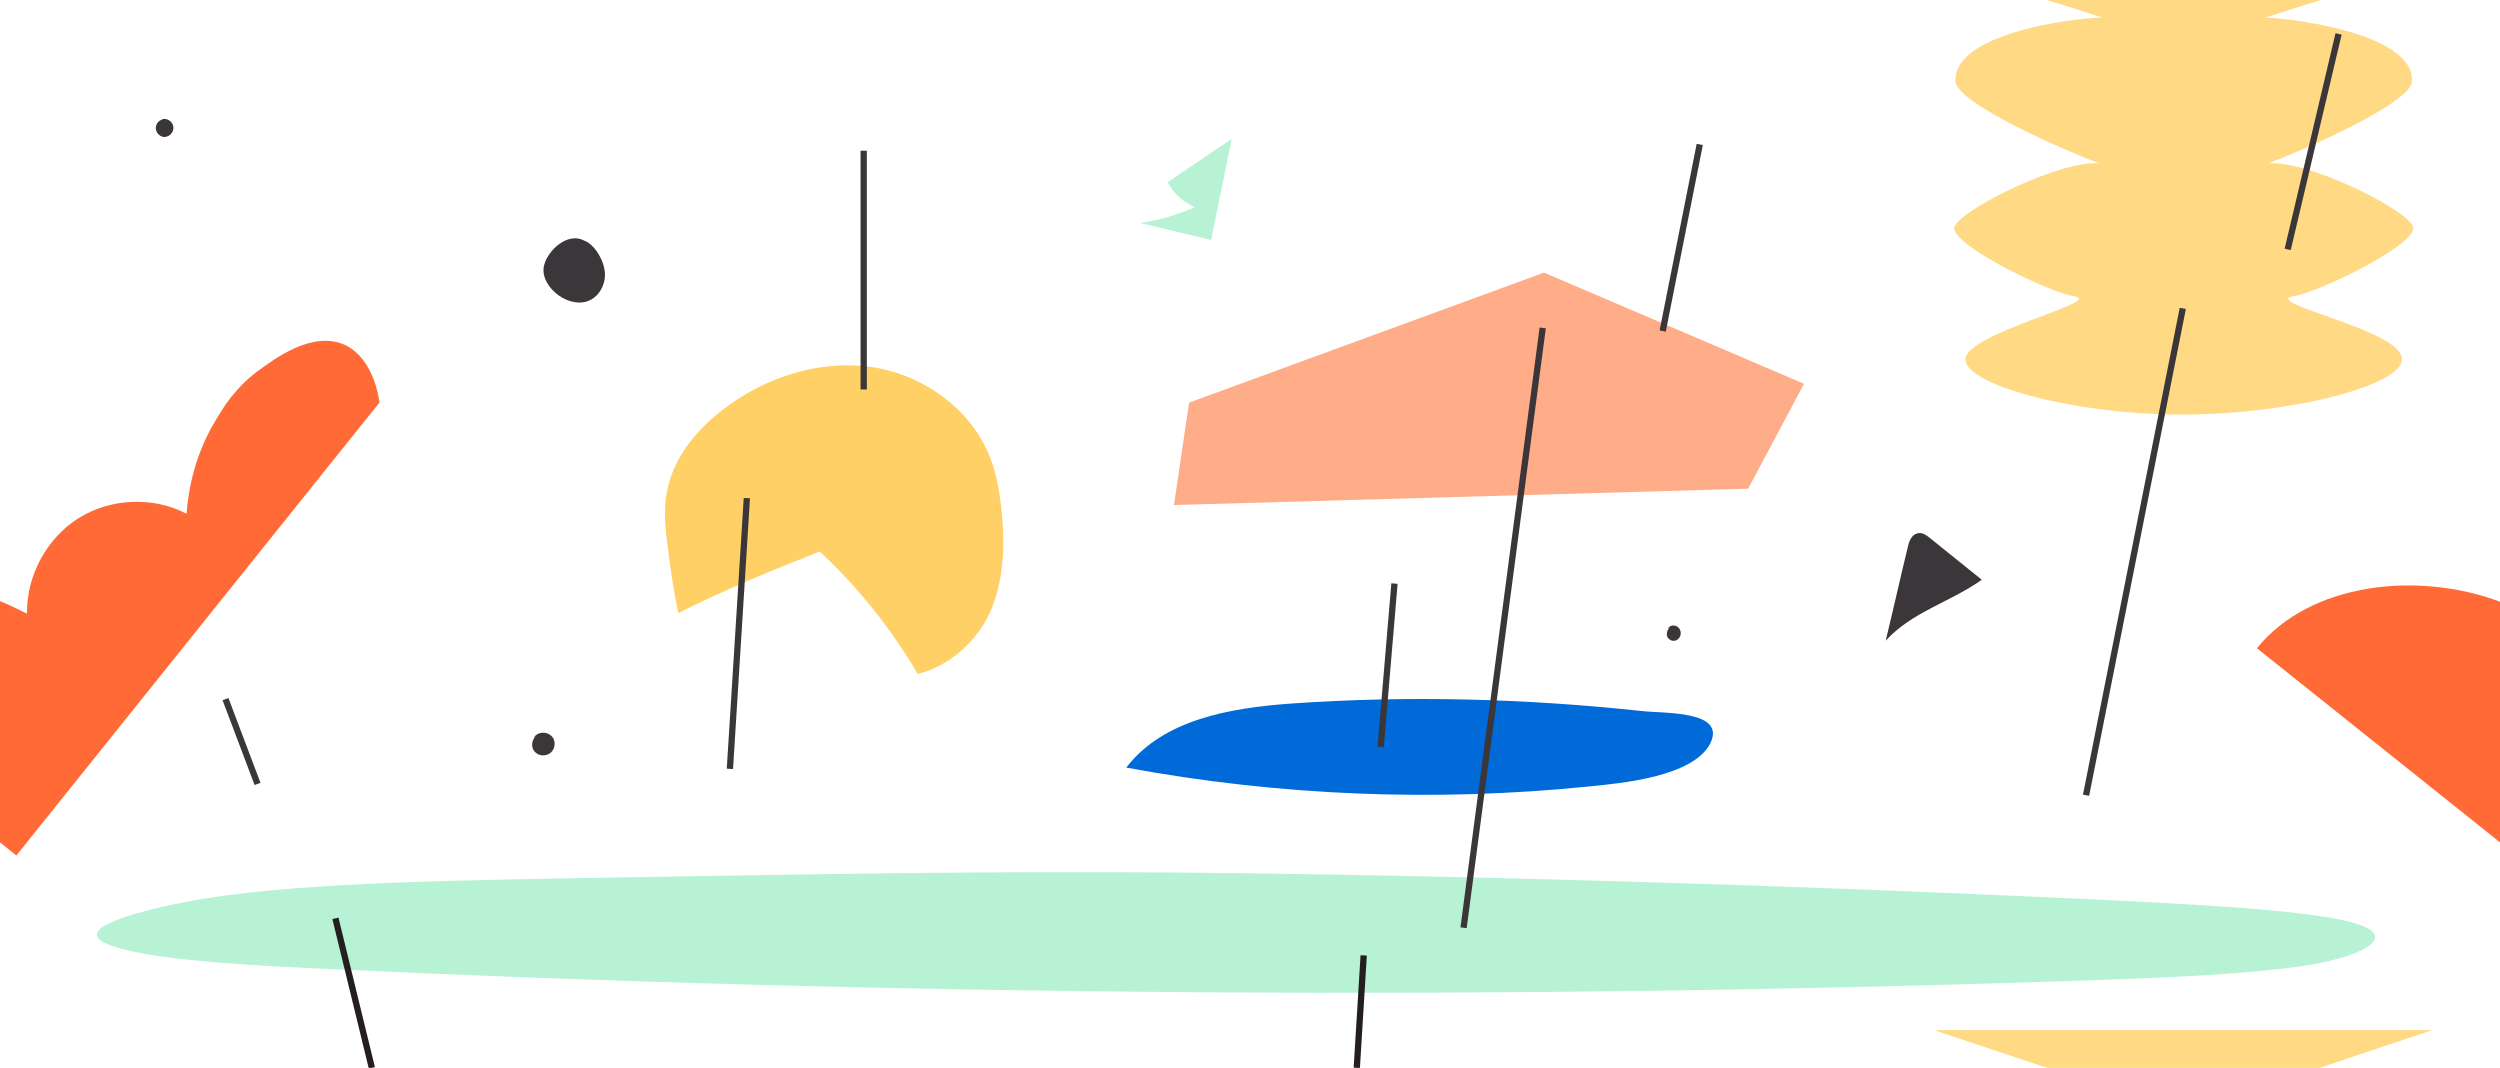 <svg xmlns="http://www.w3.org/2000/svg" viewBox="0 0 398 170"><g fill="none" fill-rule="evenodd"><path fill="#FFD984" fill-rule="nonzero" d="M325.8 0c3 .9 5.9 1.8 8.9 2.8-5.5.1-23.7 2.7-23.4 10.1.1 3.6 18.2 11.4 22.9 13.1-6.7-.5-23.4 8.1-23.1 10.4.4 3 15 10.1 19.2 10.8 4.8.8-17.4 5.9-17.4 10-.1 4 16.9 8.7 33.8 8.8 17.6.1 35.7-4.6 35.7-8.8 0-4.3-18.5-8.1-18.1-9.7 0-.1.2-.2.7-.3 4.2-.7 18.8-7.8 19.2-10.8.3-2.4-16.4-10.9-23.1-10.4 4.7-1.7 22.8-9.5 22.9-13.1.3-7.3-17.9-9.9-23.4-10.1 2.9-.9 5.9-1.9 8.9-2.8h-43.7z"/><path fill="#FFD065" fill-rule="nonzero" d="M146.1 107.3c-4.2-7.2-9.5-13.8-15.6-19.5-7.6 3-15.2 6.1-22.5 9.8-.8-3.6-1.2-6.8-1.7-10.5-.4-3-.7-6-.1-8.9 1-5.3 4.6-9.7 8.9-13 6.6-5.1 15.2-7.9 23.4-6.8 8.2 1.1 16.1 6.6 19.1 14.4 1 2.5 1.5 5.3 1.8 8 .6 5.4.5 11-1.5 16s-6.6 9.2-11.8 10.5z"/><path fill="#B7F2D4" fill-rule="nonzero" d="M91.8 139.8c-28.6.5-50.1 1.1-64.8 4.3-2.1.5-15 3.2-10.7 5.8 4.3 2.5 19.4 3.6 32.6 4.2 93.2 4.5 191.2 5.2 285.7 1.9 11.2-.4 22.8-.9 31.9-2.2 8.2-1.2 13.8-3.8 10.8-5.8-4.1-2.8-24.2-3.8-39.6-4.6-86.9-4.2-151.6-4.5-151.6-4.5-31.5-.2-52.5.2-94.3.9z"/><path stroke="#3B3639" d="M372.3 5.4l-8.1 34.3m-16.7 9.4l-15.4 77.5"/><path fill="#FFAC89" fill-rule="nonzero" d="M287.2 61.1l-8.9 16.7-91.4 2.6 2.4-16.3 56.5-20.7z"/><path stroke="#3B3639" d="M264.7 52.7l5.9-29.7"/><path fill="#006AD9" fill-rule="nonzero" d="M205.6 112c-9.7.7-20.4 2.5-26.3 10.2 24.3 4.5 49.2 5.5 73.7 3 5-.5 16.6-1.5 19.3-6.9 2.5-5.2-7.3-4.7-10.9-5.1-18.6-2-37.2-2.5-55.8-1.2z"/><path stroke="#3B3639" d="M118.9 79.3l-2.7 43.1M137.5 62V24"/><path fill="#FF6A36" fill-rule="nonzero" d="M60.4 64.1c-.1-1-1-6.9-5.3-9.1-5.3-2.6-11.6 2.3-14.1 4.1-3.6 2.7-5.4 5.7-6.6 7.7-3.3 5.4-4.4 10.9-4.7 15-5.3-2.8-12.1-2.5-17.2.7s-8.3 9.2-8.2 15.2c-1.4-.7-2.8-1.4-4.3-2v38.4l2.6 2.1 57.8-72.1zm298.9 39.1l38.7 30.9V95.8c-13-4.9-30.2-3.1-38.7 7.4z"/><path stroke="#241E1F" d="M216 170l1.1-17.9L216 170M59.2 170l-5.8-23.8 5.8 23.8"/><path fill="#FFD984" fill-rule="nonzero" d="M387.2 164H307.9l18 6h43.4c5.9-2 11.9-4 17.9-6z"/><path fill="#3B3639" fill-rule="nonzero" d="M266 99.8c-.6.3-.8 1.2-.5 1.7.4.6 1.2.7 1.7.2.5-.5.5-1.3 0-1.8s-1.4-.4-1.7.2M85.7 116.9c-.9.4-1.3 1.8-.7 2.6.6.9 1.9 1 2.7.3.8-.7.8-2.1 0-2.7-.8-.7-2.1-.6-2.7.3m1.6-75.1c-.4 1.8.8 3.6 2.3 4.7 1.5 1.1 3.6 1.6 5.2.7 1.3-.7 2.1-2.2 2.2-3.6.1-1.5-.5-2.9-1.3-4.1-.5-.7-1.2-1.4-2-1.7-2.6-1.4-5.8 1.5-6.4 4zM26 19c-.7.1-1.2.7-1.2 1.4s.6 1.3 1.2 1.4c.9.1 1.7-.7 1.6-1.6-.1-.9-1.1-1.5-1.9-1.2"/><path fill="#B7F2D4" fill-rule="nonzero" d="M196.1 22.1c-1.1 5.4-2.2 10.7-3.3 16.1-3.8-.9-7.5-1.8-11.3-2.7 3-.4 5.9-1.3 8.7-2.5-1.8-.8-3.4-2.2-4.3-4l10.2-6.9z"/><path stroke="#3B3639" d="M219.8 118.9l2.2-26m11 54.8l12.6-95.5"/><path fill="#3B3639" fill-rule="nonzero" d="M315.5 92.3c-2.7-2.2-5.5-4.4-8.2-6.6-.6-.5-1.3-1-2-.8-1 .2-1.4 1.3-1.6 2.3-1.2 4.9-2.3 9.9-3.5 14.8 4.2-4.6 10.2-6.1 15.3-9.7z"/><path stroke="#3B3639" d="M35.9 111.3l5.1 13.5"/></g></svg>